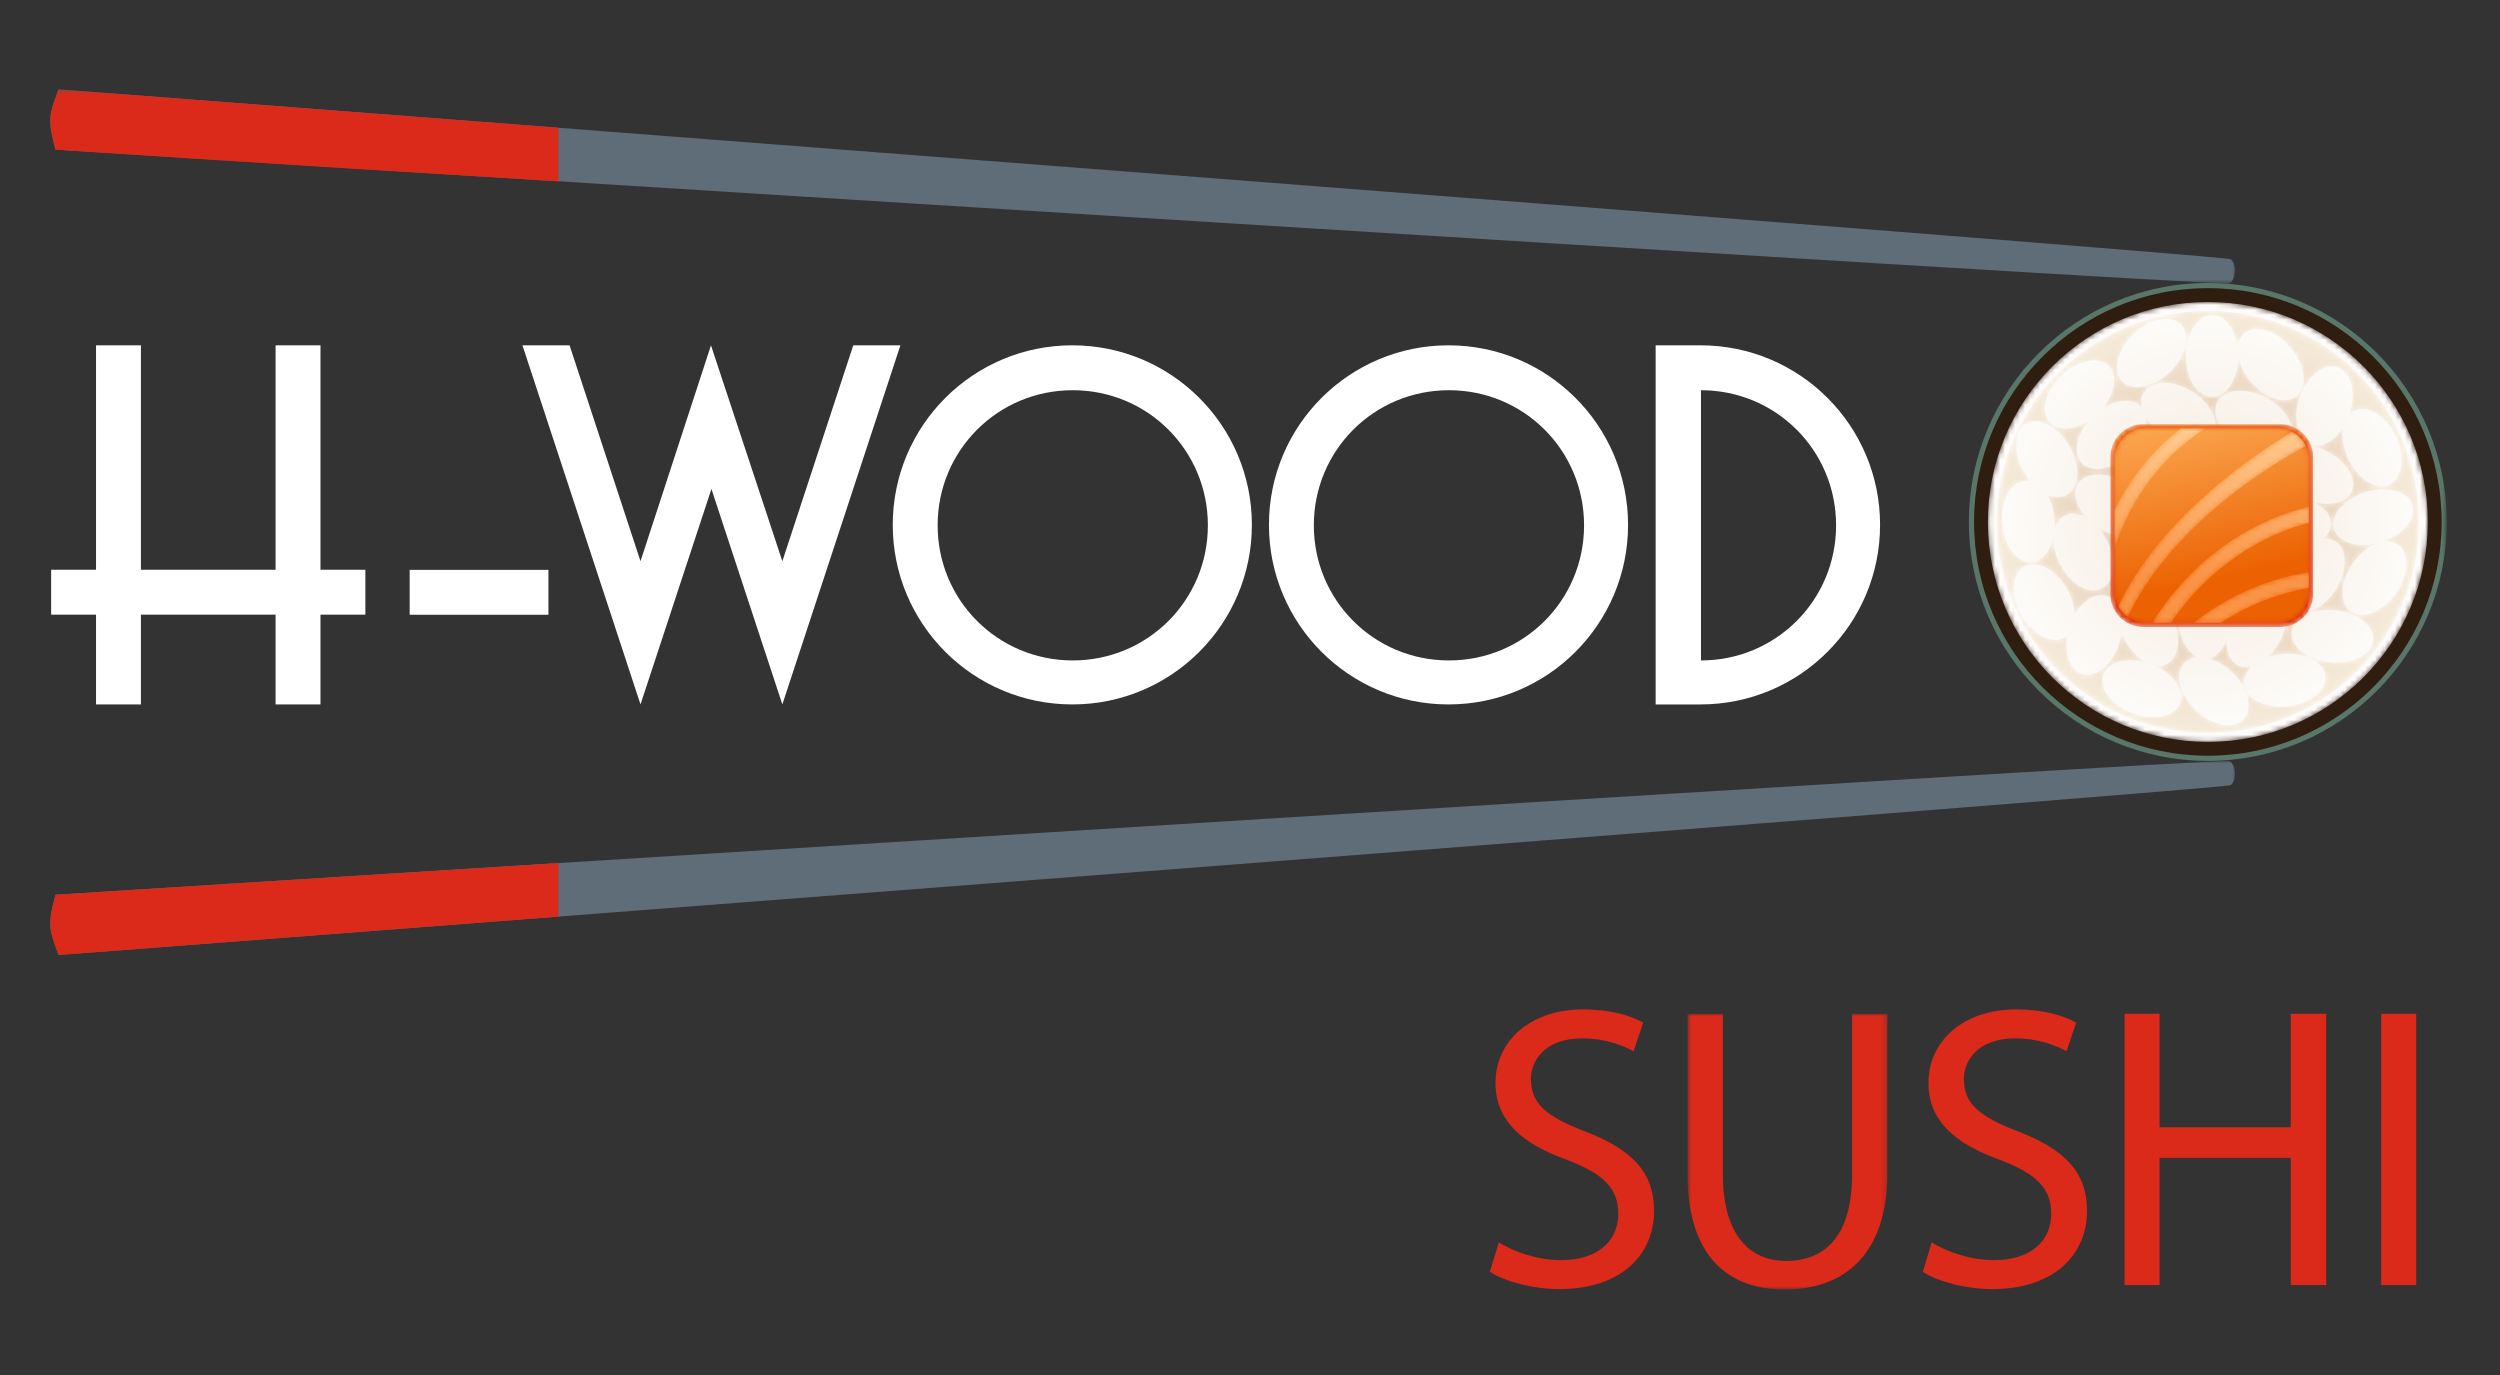 <?xml version="1.0" encoding="UTF-8"?>
<svg width="500px" height="275px" viewBox="0 0 500 275" version="1.1" xmlns="http://www.w3.org/2000/svg" xmlns:xlink="http://www.w3.org/1999/xlink">
    <rect x="0" y="0" width="500" height="275" fill="#333333" stroke="none"/>
    <!-- Generator: Sketch 52.5 (67469) - http://www.bohemiancoding.com/sketch -->
    <title>logo-blanco</title>
    <desc>Created with Sketch.</desc>
    <defs>
        <polygon id="path-1" points="0 1.461 437.012 1.461 437.012 40.283 0 40.283"></polygon>
        <polygon id="path-3" points="0 0.982 437.012 0.982 437.012 39.805 0 39.805"></polygon>
        <polygon id="path-5" points="0 241.488 479.361 241.488 479.361 1.46 0 1.46"></polygon>
        <path d="M0.075,44.919 C0.075,69.217 19.77,88.911 44.067,88.911 C68.362,88.911 88.057,69.217 88.057,44.919 C88.057,20.624 68.362,0.929 44.067,0.929 C19.77,0.929 0.075,20.624 0.075,44.919" id="path-7"></path>
        <radialGradient cx="50%" cy="50%" fx="50%" fy="50%" r="55.814%" id="radialGradient-9">
            <stop stop-color="#F3E9DA" offset="0%"></stop>
            <stop stop-color="#FFFFFF" offset="100%"></stop>
        </radialGradient>
        <path d="M1.855,43.047 C1.855,66.361 20.753,85.258 44.067,85.258 C67.381,85.258 86.277,66.361 86.277,43.047 C86.277,19.735 67.381,0.837 44.067,0.837 C20.753,0.837 1.855,19.735 1.855,43.047 M39.668,9.877 C39.668,5.36 42.017,1.7 44.917,1.7 C47.438,1.7 49.544,4.476 50.046,8.175 C50.143,6.994 50.583,5.983 51.4,5.302 C53.627,3.446 57.777,4.757 60.664,8.227 C63.556,11.698 64.094,16.017 61.864,17.87 C59.638,19.727 55.49,18.417 52.598,14.944 C51.283,13.364 50.462,11.61 50.16,9.991 C50.121,14.454 47.79,18.055 44.917,18.055 C42.017,18.055 39.668,14.394 39.668,9.877 M26.938,14.939 C24.926,12.849 25.938,8.617 29.192,5.485 C32.447,2.353 36.716,1.507 38.724,3.598 C40.735,5.685 39.724,9.918 36.47,13.052 C34.424,15.019 31.978,16.084 29.943,16.084 C28.743,16.084 27.685,15.714 26.938,14.939 M12.537,23.237 C10.524,21.148 11.535,16.917 14.789,13.785 C18.044,10.654 22.314,9.809 24.321,11.897 C26.133,13.778 25.485,17.396 22.964,20.386 C25.849,18.503 29.02,18.237 30.671,19.952 C30.746,20.034 30.811,20.122 30.879,20.208 C30.618,19.072 30.729,17.986 31.294,17.097 C32.842,14.647 37.193,14.622 41.012,17.037 C44.825,19.456 46.661,23.396 45.111,25.847 C43.561,28.297 39.211,28.323 35.392,25.907 C33.735,24.855 32.453,23.518 31.656,22.138 C31.933,24.323 30.761,27.148 28.415,29.405 C25.16,32.535 20.895,33.383 18.881,31.294 C17.073,29.411 17.717,25.794 20.242,22.803 C18.66,23.836 16.992,24.383 15.536,24.383 C14.338,24.383 13.282,24.012 12.537,23.237 M64.717,27.621 C61.974,26.68 60.943,22.455 62.409,18.181 C63.876,13.911 67.287,11.21 70.028,12.151 C72.772,13.093 73.804,17.32 72.336,21.592 C72.334,21.599 72.33,21.603 72.328,21.61 C72.649,21.26 73.017,20.968 73.448,20.77 C76.076,19.546 79.751,21.878 81.653,25.978 C83.557,30.072 82.967,34.383 80.339,35.602 C77.71,36.824 74.038,34.493 72.134,30.398 C71.097,28.166 70.803,25.877 71.173,24.053 C69.751,26.36 67.733,27.809 65.848,27.809 C65.464,27.809 65.084,27.749 64.717,27.621 M50.795,27.472 C46.787,25.39 44.623,21.618 45.958,19.042 C47.294,16.472 51.628,16.075 55.636,18.158 C59.644,20.242 61.808,24.014 60.469,26.588 C59.254,28.928 55.559,29.467 51.886,27.977 C52.573,28.286 53.257,28.675 53.921,29.143 C57.611,31.745 59.251,35.772 57.583,38.146 C57.324,38.513 56.993,38.81 56.617,39.056 C57.719,38.64 58.977,38.378 60.32,38.32 C64.831,38.133 68.586,40.328 68.708,43.224 C68.755,44.396 68.197,45.497 67.224,46.412 C68.107,46.341 68.935,46.508 69.638,46.965 C72.068,48.547 72.036,52.897 69.573,56.682 C67.107,60.466 63.141,62.253 60.713,60.672 C58.285,59.09 58.313,54.741 60.778,50.952 C61.385,50.024 62.081,49.215 62.826,48.545 C62.165,48.685 61.473,48.779 60.756,48.811 C56.244,48.996 52.487,46.802 52.367,43.904 C52.296,42.189 53.519,40.621 55.458,39.58 C53.374,40.184 50.467,39.55 47.873,37.725 C44.179,35.124 42.539,31.094 44.211,28.724 C45.516,26.871 48.459,26.582 51.444,27.788 C51.227,27.689 51.01,27.584 50.795,27.472 M7.282,33.112 C5.041,29.192 5.26,24.849 7.776,23.406 C10.292,21.966 14.15,23.98 16.393,27.902 C18.64,31.822 18.415,36.165 15.897,37.607 C14.733,38.273 13.276,38.191 11.827,37.528 C12.662,38.859 13.243,40.587 13.405,42.509 C13.469,43.262 13.463,43.996 13.4,44.7 C13.714,43.357 14.413,42.292 15.485,41.751 C16.732,41.124 18.25,41.321 19.712,42.137 C17.681,39.907 16.947,37.258 18.098,35.428 C19.51,33.181 23.273,32.966 26.831,34.787 C26.588,34.34 26.429,33.861 26.388,33.355 C26.157,30.463 29.621,27.831 34.123,27.47 C38.625,27.11 42.463,29.16 42.693,32.051 C42.848,33.973 41.362,35.778 39.027,36.88 C39.533,36.736 40.059,36.622 40.606,36.541 C45.074,35.881 49.037,37.667 49.464,40.536 C49.891,43.404 46.613,46.265 42.146,46.925 C37.678,47.588 33.709,45.8 33.284,42.932 C32.975,40.843 34.639,38.756 37.296,37.522 C36.562,37.726 35.776,37.869 34.958,37.936 C33.258,38.071 31.652,37.861 30.3,37.393 C32.354,39.628 33.099,42.298 31.944,44.136 C30.401,46.588 26.051,46.63 22.226,44.226 C22.209,44.215 22.196,44.205 22.179,44.196 C22.805,44.917 23.376,45.755 23.849,46.699 C25.882,50.735 25.429,55.061 22.838,56.362 C20.249,57.669 16.505,55.451 14.472,51.418 C13.523,49.529 13.123,47.579 13.226,45.9 C12.647,48.797 10.992,50.922 8.871,51.104 C5.985,51.351 3.332,47.903 2.947,43.402 C2.565,38.902 4.59,35.055 7.482,34.808 C7.829,34.776 8.171,34.804 8.508,34.877 C8.065,34.342 7.649,33.756 7.282,33.112 M63.195,38.31 C59.105,36.395 56.783,32.719 58.013,30.092 C59.241,27.464 63.553,26.889 67.645,28.803 C71.737,30.718 74.056,34.396 72.825,37.023 C72.087,38.603 70.234,39.441 67.982,39.441 C66.492,39.441 64.825,39.072 63.195,38.31 M69.316,44.486 C68.468,41.716 71.286,38.398 75.606,37.081 C79.925,35.763 84.113,36.94 84.959,39.713 C85.805,42.487 82.988,45.802 78.669,47.12 C78.62,47.135 78.573,47.148 78.525,47.163 C79.858,46.811 81.123,46.937 82.104,47.631 C84.47,49.303 84.274,53.65 81.668,57.337 C79.058,61.025 75.026,62.658 72.658,60.982 C70.292,59.309 70.488,54.962 73.096,51.274 C74.566,49.198 76.486,47.773 78.306,47.225 C77.229,47.519 76.166,47.659 75.166,47.659 C72.28,47.659 69.927,46.489 69.316,44.486 M49.037,56.737 C44.741,55.349 41.978,51.991 42.867,49.232 C43.758,46.472 47.963,45.36 52.264,46.748 C56.561,48.137 59.324,51.493 58.436,54.252 C58.053,55.439 57.057,56.315 55.707,56.826 C56.413,56.782 57.083,56.905 57.686,57.227 C60.241,58.595 60.584,62.931 58.451,66.915 C57.762,68.203 56.898,69.29 55.958,70.133 C56.866,69.803 57.864,69.571 58.927,69.466 C63.423,69.026 67.297,71.005 67.579,73.892 C67.862,76.776 64.447,79.472 59.953,79.914 C55.456,80.354 51.585,78.375 51.3,75.488 C51.173,74.178 51.815,72.905 52.966,71.868 C51.897,72.169 50.855,72.124 49.966,71.647 C48.444,70.833 47.714,68.964 47.813,66.748 C47.047,68.663 45.757,70.022 44.222,70.342 C45.793,70.765 47.451,71.699 48.91,73.094 C52.173,76.217 53.197,80.444 51.192,82.54 C49.187,84.635 44.919,83.802 41.656,80.681 C38.391,77.557 37.367,73.332 39.372,71.235 C40.051,70.524 40.993,70.157 42.064,70.095 C39.898,69.135 38.236,66.108 38.084,62.456 C37.901,57.942 40.096,54.187 42.994,54.067 C45.892,53.951 48.387,57.513 48.575,62.027 C48.593,62.485 48.58,62.931 48.55,63.371 C48.734,62.899 48.947,62.426 49.198,61.958 C50.43,59.661 52.218,57.987 54,57.242 C53.575,57.3 53.133,57.33 52.676,57.33 C51.525,57.33 50.288,57.141 49.037,56.737 M32.713,56.924 C28.256,56.19 25.027,53.281 25.495,50.417 C25.965,47.556 29.959,45.832 34.415,46.564 C38.872,47.294 42.105,50.209 41.637,53.067 C41.24,55.484 38.325,57.092 34.746,57.092 C34.087,57.092 33.406,57.038 32.713,56.924 M6.78,61.649 C4.56,57.716 4.804,53.374 7.327,51.946 C9.852,50.52 13.699,52.553 15.919,56.486 C16.893,58.208 17.393,60.007 17.434,61.608 C19.064,58.779 21.594,57.169 23.782,57.849 C24.851,58.178 25.674,59.009 26.212,60.149 C26.476,58.698 27.178,57.542 28.297,56.952 C30.866,55.604 34.647,57.755 36.749,61.755 C38.846,65.754 38.47,70.088 35.901,71.434 C35.134,71.836 34.259,71.922 33.35,71.743 C37.202,73.418 39.503,76.681 38.541,79.255 C37.53,81.973 33.277,82.894 29.042,81.318 C24.811,79.738 22.204,76.258 23.217,73.54 C24.153,71.026 27.865,70.056 31.768,71.173 C30.145,70.339 28.565,68.747 27.453,66.636 C27.202,66.16 26.992,65.683 26.813,65.206 C26.723,65.864 26.579,66.538 26.371,67.216 C25.031,71.529 21.702,74.328 18.935,73.47 C16.522,72.722 15.337,69.447 15.951,65.765 C15.772,65.922 15.584,66.068 15.373,66.188 C14.824,66.497 14.216,66.645 13.576,66.645 C11.258,66.645 8.519,64.728 6.78,61.649 M68.407,71.121 C63.914,70.644 60.524,67.92 60.829,65.037 C61.132,62.154 65.024,60.205 69.515,60.683 C74.006,61.16 77.398,63.886 77.093,66.767 C76.818,69.356 73.652,71.194 69.754,71.194 C69.313,71.194 68.863,71.17 68.407,71.121 M51.886,27.977 C51.74,27.91 51.592,27.846 51.444,27.788 C51.592,27.853 51.74,27.917 51.886,27.977 M78.306,47.225 C78.379,47.204 78.452,47.184 78.525,47.163 C78.452,47.182 78.379,47.202 78.306,47.225" id="path-10"></path>
        <radialGradient cx="50%" cy="50%" fx="50%" fy="50%" r="52.491%" id="radialGradient-12">
            <stop stop-color="#D9B79A" offset="0%"></stop>
            <stop stop-color="#F7EEDD" offset="100%"></stop>
        </radialGradient>
        <path d="M6.795,1.037 C3.175,1.037 0.24,3.972 0.24,7.593 L0.24,35.031 C0.24,38.651 3.175,41.585 6.795,41.585 L34.233,41.585 C37.852,41.585 40.787,38.651 40.787,35.031 L40.787,7.593 C40.787,3.972 37.852,1.037 34.233,1.037 L6.795,1.037 Z" id="path-13"></path>
        <linearGradient x1="31.552%" y1="-33.56%" x2="55.837%" y2="76.442%" id="linearGradient-15">
            <stop stop-color="#F27D1D" offset="0%"></stop>
            <stop stop-color="#E2380D" offset="100%"></stop>
        </linearGradient>
        <path d="M7.351,1.861 C3.877,1.861 1.063,4.676 1.063,8.149 L1.063,34.475 C1.063,37.947 3.877,40.763 7.351,40.763 L33.675,40.763 C37.15,40.763 39.963,37.947 39.963,34.475 L39.963,8.149 C39.963,4.676 37.15,1.861 33.675,1.861 L7.351,1.861 Z" id="path-16"></path>
        <linearGradient x1="31.551%" y1="-33.56%" x2="55.837%" y2="76.44%" id="linearGradient-18">
            <stop stop-color="#FFBE6B" offset="0%"></stop>
            <stop stop-color="#EC6202" offset="100%"></stop>
        </linearGradient>
        <path d="M14.321,1.861 C7.788,6.911 3.649,12.95 1.063,18.177 L1.063,25.837 C3.091,19.662 8.038,9.06 19.308,1.861 L14.321,1.861 Z M1.808,37.446 C2.273,38.309 2.932,39.046 3.725,39.608 C6.348,33.778 15.004,18.956 39.305,5.358 C38.705,4.158 37.74,3.173 36.547,2.559 C13.875,16.406 5.019,30.506 1.808,37.446 Z M8.611,40.763 L12.329,40.763 C16.051,35.267 24.883,24.77 39.963,20.751 L39.963,17.526 C21.481,22.075 11.775,35.525 8.611,40.763 Z M16.835,40.763 L22.305,40.763 C26.998,37.706 32.884,35.012 39.963,33.799 L39.963,30.643 C30.077,32.2 22.395,36.422 16.835,40.763 Z" id="path-19"></path>
        <linearGradient x1="50%" y1="-6.428%" x2="50%" y2="77.143%" id="linearGradient-21">
            <stop stop-color="#FFD095" offset="0%"></stop>
            <stop stop-color="#FA9446" offset="100%"></stop>
        </linearGradient>
        <polygon id="path-22" points="1.764 1.021 41.77 1.021 41.77 56.16 1.764 56.16"></polygon>
        <polygon id="path-24" points="0 241.488 479.361 241.488 479.361 1.46 0 1.46"></polygon>
    </defs>
    <g id="logo-blanco" stroke="none" stroke-width="1" fill="none" fill-rule="evenodd">
        <g id="logo1" transform="translate(10, 16)">
            <g id="Group-51">
                <g id="Group-23" transform="translate(0, 0.412)">
                    <g id="Group-3">
                        <mask id="mask-2" fill="white">
                            <use xlink:href="#path-1"></use>
                        </mask>
                        <g id="Clip-2"></g>
                        <path d="M1.699,1.461 C1.699,1.461 435.08,34.649 436.125,35.426 C437.418,36.385 437.263,39.447 435.882,40.271 C434.762,40.939 1.089,13.514 1.089,13.514 C-0.446,7.258 -0.459,7.53 1.699,1.461" id="Fill-1" fill="#5E6D77" mask="url(#mask-2)"></path>
                    </g>
                    <g id="Group-6" transform="translate(0, 134.784)">
                        <mask id="mask-4" fill="white">
                            <use xlink:href="#path-3"></use>
                        </mask>
                        <g id="Clip-5"></g>
                        <path d="M1.699,39.805 C1.699,39.805 435.08,6.616 436.125,5.839 C437.418,4.88 437.263,1.818 435.882,0.994 C434.762,0.328 1.089,27.751 1.089,27.751 C-0.446,34.007 -0.459,33.735 1.699,39.805" id="Fill-4" fill="#5E6D77" mask="url(#mask-4)"></path>
                    </g>
                    <polygon id="Fill-7" fill="#FFFFFF" points="0.229 97.54 9.207 97.54 9.207 52.652 18.186 52.652 18.186 97.54 45.118 97.54 45.118 52.652 54.096 52.652 54.096 97.54 63.074 97.54 63.074 106.518 54.096 106.518 54.096 124.475 45.118 124.475 45.118 106.518 18.186 106.518 18.186 124.475 9.207 124.475 9.207 106.518 0.229 106.518"></polygon>
                    <polygon id="Fill-9" fill="#FFFFFF" points="146.47 124.474 132.286 81.381 118.1 124.474 94.489 52.651 103.916 52.651 118.1 95.834 132.196 52.651 146.47 95.834 160.654 52.651 170.082 52.651"></polygon>
                    <path d="M204.552,115.676 C219.544,115.676 231.576,103.645 231.576,88.652 C231.576,73.659 219.544,61.63 204.552,61.63 C189.559,61.63 177.527,73.659 177.527,88.652 C177.527,103.645 189.559,115.676 204.552,115.676 M204.462,52.652 C224.303,52.652 240.374,68.721 240.374,88.562 C240.374,108.404 224.303,124.475 204.462,124.475 C184.622,124.475 168.551,108.404 168.551,88.562 C168.551,68.721 184.622,52.652 204.462,52.652" id="Fill-11" fill="#FFFFFF"></path>
                    <path d="M279.79,115.676 C294.783,115.676 306.814,103.645 306.814,88.652 C306.814,73.659 294.783,61.63 279.79,61.63 C264.795,61.63 252.766,73.659 252.766,88.652 C252.766,103.645 264.795,115.676 279.79,115.676 M279.698,52.652 C299.541,52.652 315.611,68.721 315.611,88.562 C315.611,108.404 299.541,124.475 279.698,124.475 C259.859,124.475 243.789,108.404 243.789,88.562 C243.789,68.721 259.859,52.652 279.698,52.652" id="Fill-13" fill="#FFFFFF"></path>
                    <path d="M330.195,115.676 C345.188,115.676 357.219,103.645 357.219,88.652 C357.219,73.659 345.188,61.63 330.195,61.63 L330.195,115.676 Z M321.127,52.652 L330.105,52.652 C349.946,52.652 366.016,68.721 366.016,88.562 C366.016,108.404 349.946,124.475 330.105,124.475 L321.127,124.475 L321.127,52.652 Z" id="Fill-15" fill="#FFFFFF"></path>
                    <mask id="mask-6" fill="white">
                        <use xlink:href="#path-5"></use>
                    </mask>
                    <g id="Clip-18"></g>
                    <polygon id="Fill-17" fill="#FFFFFF" mask="url(#mask-6)" points="71.933 106.539 99.688 106.539 99.688 97.561 71.933 97.561"></polygon>
                    <path d="M101.692,9.136 C42.007,4.551 1.699,1.461 1.699,1.461 C-0.459,7.53 -0.446,7.258 1.089,13.515 C1.089,13.515 41.844,16.253 101.692,19.857 L101.692,9.136 Z" id="Fill-19" fill="#DB291A" mask="url(#mask-6)"></path>
                    <path d="M101.692,156.196 C43.793,159.841 1.089,162.534 1.089,162.534 C-0.446,168.792 -0.459,168.519 1.699,174.588 C1.699,174.588 42.176,171.484 101.692,166.911 L101.692,156.196 Z" id="Fill-20" fill="#DB291A" mask="url(#mask-6)"></path>
                    <path d="M479.361,87.975 C479.361,114.37 457.964,135.767 431.571,135.767 C405.177,135.767 383.78,114.37 383.78,87.975 C383.78,61.581 405.177,40.185 431.571,40.185 C457.964,40.185 479.361,61.581 479.361,87.975" id="Fill-21" fill="#597769" mask="url(#mask-6)"></path>
                    <path d="M478.33,87.975 C478.33,113.801 457.393,134.736 431.569,134.736 C405.747,134.736 384.81,113.801 384.81,87.975 C384.81,62.151 405.747,41.214 431.569,41.214 C457.393,41.214 478.33,62.151 478.33,87.975" id="Fill-22" fill="#2F1D10" mask="url(#mask-6)"></path>
                </g>
                <g id="Group-26" transform="translate(387.504, 43.468)">
                    <mask id="mask-8" fill="white">
                        <use xlink:href="#path-7"></use>
                    </mask>
                    <g id="Clip-25"></g>
                    <path d="M0.075,44.919 C0.075,69.217 19.77,88.911 44.067,88.911 C68.362,88.911 88.057,69.217 88.057,44.919 C88.057,20.624 68.362,0.929 44.067,0.929 C19.77,0.929 0.075,20.624 0.075,44.919" id="Fill-24" fill="url(#radialGradient-9)" mask="url(#mask-8)"></path>
                </g>
                <g id="Group-29" transform="translate(387.504, 45.34)">
                    <mask id="mask-11" fill="white">
                        <use xlink:href="#path-10"></use>
                    </mask>
                    <g id="Clip-28"></g>
                    <path d="M1.855,43.047 C1.855,66.361 20.753,85.258 44.067,85.258 C67.381,85.258 86.277,66.361 86.277,43.047 C86.277,19.735 67.381,0.837 44.067,0.837 C20.753,0.837 1.855,19.735 1.855,43.047 M39.668,9.877 C39.668,5.36 42.017,1.7 44.917,1.7 C47.438,1.7 49.544,4.476 50.046,8.175 C50.143,6.994 50.583,5.983 51.4,5.302 C53.627,3.446 57.777,4.757 60.664,8.227 C63.556,11.698 64.094,16.017 61.864,17.87 C59.638,19.727 55.49,18.417 52.598,14.944 C51.283,13.364 50.462,11.61 50.16,9.991 C50.121,14.454 47.79,18.055 44.917,18.055 C42.017,18.055 39.668,14.394 39.668,9.877 M26.938,14.939 C24.926,12.849 25.938,8.617 29.192,5.485 C32.447,2.353 36.716,1.507 38.724,3.598 C40.735,5.685 39.724,9.918 36.47,13.052 C34.424,15.019 31.978,16.084 29.943,16.084 C28.743,16.084 27.685,15.714 26.938,14.939 M12.537,23.237 C10.524,21.148 11.535,16.917 14.789,13.785 C18.044,10.654 22.314,9.809 24.321,11.897 C26.133,13.778 25.485,17.396 22.964,20.386 C25.849,18.503 29.02,18.237 30.671,19.952 C30.746,20.034 30.811,20.122 30.879,20.208 C30.618,19.072 30.729,17.986 31.294,17.097 C32.842,14.647 37.193,14.622 41.012,17.037 C44.825,19.456 46.661,23.396 45.111,25.847 C43.561,28.297 39.211,28.323 35.392,25.907 C33.735,24.855 32.453,23.518 31.656,22.138 C31.933,24.323 30.761,27.148 28.415,29.405 C25.16,32.535 20.895,33.383 18.881,31.294 C17.073,29.411 17.717,25.794 20.242,22.803 C18.66,23.836 16.992,24.383 15.536,24.383 C14.338,24.383 13.282,24.012 12.537,23.237 M64.717,27.621 C61.974,26.68 60.943,22.455 62.409,18.181 C63.876,13.911 67.287,11.21 70.028,12.151 C72.772,13.093 73.804,17.32 72.336,21.592 C72.334,21.599 72.33,21.603 72.328,21.61 C72.649,21.26 73.017,20.968 73.448,20.77 C76.076,19.546 79.751,21.878 81.653,25.978 C83.557,30.072 82.967,34.383 80.339,35.602 C77.71,36.824 74.038,34.493 72.134,30.398 C71.097,28.166 70.803,25.877 71.173,24.053 C69.751,26.36 67.733,27.809 65.848,27.809 C65.464,27.809 65.084,27.749 64.717,27.621 M50.795,27.472 C46.787,25.39 44.623,21.618 45.958,19.042 C47.294,16.472 51.628,16.075 55.636,18.158 C59.644,20.242 61.808,24.014 60.469,26.588 C59.254,28.928 55.559,29.467 51.886,27.977 C52.573,28.286 53.257,28.675 53.921,29.143 C57.611,31.745 59.251,35.772 57.583,38.146 C57.324,38.513 56.993,38.81 56.617,39.056 C57.719,38.64 58.977,38.378 60.32,38.32 C64.831,38.133 68.586,40.328 68.708,43.224 C68.755,44.396 68.197,45.497 67.224,46.412 C68.107,46.341 68.935,46.508 69.638,46.965 C72.068,48.547 72.036,52.897 69.573,56.682 C67.107,60.466 63.141,62.253 60.713,60.672 C58.285,59.09 58.313,54.741 60.778,50.952 C61.385,50.024 62.081,49.215 62.826,48.545 C62.165,48.685 61.473,48.779 60.756,48.811 C56.244,48.996 52.487,46.802 52.367,43.904 C52.296,42.189 53.519,40.621 55.458,39.58 C53.374,40.184 50.467,39.55 47.873,37.725 C44.179,35.124 42.539,31.094 44.211,28.724 C45.516,26.871 48.459,26.582 51.444,27.788 C51.227,27.689 51.01,27.584 50.795,27.472 M7.282,33.112 C5.041,29.192 5.26,24.849 7.776,23.406 C10.292,21.966 14.15,23.98 16.393,27.902 C18.64,31.822 18.415,36.165 15.897,37.607 C14.733,38.273 13.276,38.191 11.827,37.528 C12.662,38.859 13.243,40.587 13.405,42.509 C13.469,43.262 13.463,43.996 13.4,44.7 C13.714,43.357 14.413,42.292 15.485,41.751 C16.732,41.124 18.25,41.321 19.712,42.137 C17.681,39.907 16.947,37.258 18.098,35.428 C19.51,33.181 23.273,32.966 26.831,34.787 C26.588,34.34 26.429,33.861 26.388,33.355 C26.157,30.463 29.621,27.831 34.123,27.47 C38.625,27.11 42.463,29.16 42.693,32.051 C42.848,33.973 41.362,35.778 39.027,36.88 C39.533,36.736 40.059,36.622 40.606,36.541 C45.074,35.881 49.037,37.667 49.464,40.536 C49.891,43.404 46.613,46.265 42.146,46.925 C37.678,47.588 33.709,45.8 33.284,42.932 C32.975,40.843 34.639,38.756 37.296,37.522 C36.562,37.726 35.776,37.869 34.958,37.936 C33.258,38.071 31.652,37.861 30.3,37.393 C32.354,39.628 33.099,42.298 31.944,44.136 C30.401,46.588 26.051,46.63 22.226,44.226 C22.209,44.215 22.196,44.205 22.179,44.196 C22.805,44.917 23.376,45.755 23.849,46.699 C25.882,50.735 25.429,55.061 22.838,56.362 C20.249,57.669 16.505,55.451 14.472,51.418 C13.523,49.529 13.123,47.579 13.226,45.9 C12.647,48.797 10.992,50.922 8.871,51.104 C5.985,51.351 3.332,47.903 2.947,43.402 C2.565,38.902 4.59,35.055 7.482,34.808 C7.829,34.776 8.171,34.804 8.508,34.877 C8.065,34.342 7.649,33.756 7.282,33.112 M63.195,38.31 C59.105,36.395 56.783,32.719 58.013,30.092 C59.241,27.464 63.553,26.889 67.645,28.803 C71.737,30.718 74.056,34.396 72.825,37.023 C72.087,38.603 70.234,39.441 67.982,39.441 C66.492,39.441 64.825,39.072 63.195,38.31 M69.316,44.486 C68.468,41.716 71.286,38.398 75.606,37.081 C79.925,35.763 84.113,36.94 84.959,39.713 C85.805,42.487 82.988,45.802 78.669,47.12 C78.62,47.135 78.573,47.148 78.525,47.163 C79.858,46.811 81.123,46.937 82.104,47.631 C84.47,49.303 84.274,53.65 81.668,57.337 C79.058,61.025 75.026,62.658 72.658,60.982 C70.292,59.309 70.488,54.962 73.096,51.274 C74.566,49.198 76.486,47.773 78.306,47.225 C77.229,47.519 76.166,47.659 75.166,47.659 C72.28,47.659 69.927,46.489 69.316,44.486 M49.037,56.737 C44.741,55.349 41.978,51.991 42.867,49.232 C43.758,46.472 47.963,45.36 52.264,46.748 C56.561,48.137 59.324,51.493 58.436,54.252 C58.053,55.439 57.057,56.315 55.707,56.826 C56.413,56.782 57.083,56.905 57.686,57.227 C60.241,58.595 60.584,62.931 58.451,66.915 C57.762,68.203 56.898,69.29 55.958,70.133 C56.866,69.803 57.864,69.571 58.927,69.466 C63.423,69.026 67.297,71.005 67.579,73.892 C67.862,76.776 64.447,79.472 59.953,79.914 C55.456,80.354 51.585,78.375 51.3,75.488 C51.173,74.178 51.815,72.905 52.966,71.868 C51.897,72.169 50.855,72.124 49.966,71.647 C48.444,70.833 47.714,68.964 47.813,66.748 C47.047,68.663 45.757,70.022 44.222,70.342 C45.793,70.765 47.451,71.699 48.91,73.094 C52.173,76.217 53.197,80.444 51.192,82.54 C49.187,84.635 44.919,83.802 41.656,80.681 C38.391,77.557 37.367,73.332 39.372,71.235 C40.051,70.524 40.993,70.157 42.064,70.095 C39.898,69.135 38.236,66.108 38.084,62.456 C37.901,57.942 40.096,54.187 42.994,54.067 C45.892,53.951 48.387,57.513 48.575,62.027 C48.593,62.485 48.58,62.931 48.55,63.371 C48.734,62.899 48.947,62.426 49.198,61.958 C50.43,59.661 52.218,57.987 54,57.242 C53.575,57.3 53.133,57.33 52.676,57.33 C51.525,57.33 50.288,57.141 49.037,56.737 M32.713,56.924 C28.256,56.19 25.027,53.281 25.495,50.417 C25.965,47.556 29.959,45.832 34.415,46.564 C38.872,47.294 42.105,50.209 41.637,53.067 C41.24,55.484 38.325,57.092 34.746,57.092 C34.087,57.092 33.406,57.038 32.713,56.924 M6.78,61.649 C4.56,57.716 4.804,53.374 7.327,51.946 C9.852,50.52 13.699,52.553 15.919,56.486 C16.893,58.208 17.393,60.007 17.434,61.608 C19.064,58.779 21.594,57.169 23.782,57.849 C24.851,58.178 25.674,59.009 26.212,60.149 C26.476,58.698 27.178,57.542 28.297,56.952 C30.866,55.604 34.647,57.755 36.749,61.755 C38.846,65.754 38.47,70.088 35.901,71.434 C35.134,71.836 34.259,71.922 33.35,71.743 C37.202,73.418 39.503,76.681 38.541,79.255 C37.53,81.973 33.277,82.894 29.042,81.318 C24.811,79.738 22.204,76.258 23.217,73.54 C24.153,71.026 27.865,70.056 31.768,71.173 C30.145,70.339 28.565,68.747 27.453,66.636 C27.202,66.16 26.992,65.683 26.813,65.206 C26.723,65.864 26.579,66.538 26.371,67.216 C25.031,71.529 21.702,74.328 18.935,73.47 C16.522,72.722 15.337,69.447 15.951,65.765 C15.772,65.922 15.584,66.068 15.373,66.188 C14.824,66.497 14.216,66.645 13.576,66.645 C11.258,66.645 8.519,64.728 6.78,61.649 M68.407,71.121 C63.914,70.644 60.524,67.92 60.829,65.037 C61.132,62.154 65.024,60.205 69.515,60.683 C74.006,61.16 77.398,63.886 77.093,66.767 C76.818,69.356 73.652,71.194 69.754,71.194 C69.313,71.194 68.863,71.17 68.407,71.121 M51.886,27.977 C51.74,27.91 51.592,27.846 51.444,27.788 C51.592,27.853 51.74,27.917 51.886,27.977 M78.306,47.225 C78.379,47.204 78.452,47.184 78.525,47.163 C78.452,47.182 78.379,47.202 78.306,47.225" id="Fill-27" fill="url(#radialGradient-12)" mask="url(#mask-11)"></path>
                </g>
                <g id="Group-32" transform="translate(411.84, 67.804)">
                    <mask id="mask-14" fill="white">
                        <use xlink:href="#path-13"></use>
                    </mask>
                    <g id="Clip-31"></g>
                    <path d="M6.795,1.037 C3.175,1.037 0.24,3.972 0.24,7.593 L0.24,35.031 C0.24,38.651 3.175,41.585 6.795,41.585 L34.233,41.585 C37.852,41.585 40.787,38.651 40.787,35.031 L40.787,7.593 C40.787,3.972 37.852,1.037 34.233,1.037 L6.795,1.037 Z" id="Fill-30" fill="url(#linearGradient-15)" mask="url(#mask-14)"></path>
                </g>
                <g id="Group-35" transform="translate(411.84, 67.804)">
                    <mask id="mask-17" fill="white">
                        <use xlink:href="#path-16"></use>
                    </mask>
                    <g id="Clip-34"></g>
                    <path d="M7.351,1.861 C3.877,1.861 1.063,4.676 1.063,8.149 L1.063,34.475 C1.063,37.947 3.877,40.763 7.351,40.763 L33.675,40.763 C37.15,40.763 39.963,37.947 39.963,34.475 L39.963,8.149 C39.963,4.676 37.15,1.861 33.675,1.861 L7.351,1.861 Z" id="Fill-33" fill="url(#linearGradient-18)" mask="url(#mask-17)"></path>
                </g>
                <g id="Group-38" transform="translate(411.84, 67.804)">
                    <mask id="mask-20" fill="white">
                        <use xlink:href="#path-19"></use>
                    </mask>
                    <g id="Clip-37"></g>
                    <path d="M14.321,1.861 C7.788,6.911 3.649,12.95 1.063,18.177 L1.063,25.837 C3.091,19.662 8.038,9.06 19.308,1.861 L14.321,1.861 Z M1.808,37.446 C2.273,38.309 2.932,39.046 3.725,39.608 C6.348,33.778 15.004,18.956 39.305,5.358 C38.705,4.158 37.74,3.173 36.547,2.559 C13.875,16.406 5.019,30.506 1.808,37.446 Z M8.611,40.763 L12.329,40.763 C16.051,35.267 24.883,24.77 39.963,20.751 L39.963,17.526 C21.481,22.075 11.775,35.525 8.611,40.763 Z M16.835,40.763 L22.305,40.763 C26.998,37.706 32.884,35.012 39.963,33.799 L39.963,30.643 C30.077,32.2 22.395,36.422 16.835,40.763 Z" id="Fill-36" fill="url(#linearGradient-21)" mask="url(#mask-20)"></path>
                </g>
                <g id="Group-50" transform="translate(0, 0.412)">
                    <path d="M289.748,232.069 C292.887,234.001 297.475,235.611 302.305,235.611 C309.467,235.611 313.655,231.828 313.655,226.354 C313.655,221.283 310.757,218.385 303.432,215.57 C294.578,212.428 289.102,207.842 289.102,200.195 C289.102,191.743 296.105,185.464 306.65,185.464 C312.204,185.464 316.229,186.752 318.646,188.119 L316.712,193.836 C314.943,192.87 311.319,191.26 306.409,191.26 C299.003,191.26 296.186,195.685 296.186,199.388 C296.186,204.459 299.488,206.955 306.972,209.853 C316.15,213.394 320.819,217.822 320.819,225.791 C320.819,234.162 314.619,241.407 301.82,241.407 C296.588,241.407 290.875,239.878 287.977,237.946 L289.748,232.069 Z" id="Fill-39" fill="#DB291A"></path>
                    <g id="Group-43" transform="translate(325.728, 185.328)">
                        <mask id="mask-23" fill="white">
                            <use xlink:href="#path-22"></use>
                        </mask>
                        <g id="Clip-42"></g>
                        <path d="M8.847,1.021 L8.847,33.139 C8.847,45.292 14.24,50.444 21.485,50.444 C29.535,50.444 34.686,45.131 34.686,33.139 L34.686,1.021 L41.77,1.021 L41.77,32.654 C41.77,49.317 32.994,56.161 21.244,56.161 C10.133,56.161 1.764,49.802 1.764,32.978 L1.764,1.021 L8.847,1.021 Z" id="Fill-41" fill="#DB291A" mask="url(#mask-23)"></path>
                    </g>
                    <path d="M376.335,232.069 C379.474,234.001 384.063,235.611 388.892,235.611 C396.057,235.611 400.242,231.828 400.242,226.354 C400.242,221.283 397.345,218.385 390.021,215.57 C381.165,212.428 375.691,207.842 375.691,200.195 C375.691,191.743 382.694,185.464 393.239,185.464 C398.793,185.464 402.818,186.752 405.233,188.119 L403.301,193.836 C401.53,192.87 397.908,191.26 392.998,191.26 C385.592,191.26 382.775,195.685 382.775,199.388 C382.775,204.459 386.075,206.955 393.561,209.853 C402.738,213.394 407.407,217.822 407.407,225.791 C407.407,234.162 401.208,241.407 388.409,241.407 C383.177,241.407 377.464,239.878 374.566,237.946 L376.335,232.069 Z" id="Fill-44" fill="#DB291A"></path>
                    <polygon id="Fill-46" fill="#DB291A" points="421.912 186.349 421.912 209.049 448.154 209.049 448.154 186.349 455.237 186.349 455.237 240.601 448.154 240.601 448.154 215.167 421.912 215.167 421.912 240.601 414.909 240.601 414.909 186.349"></polygon>
                    <mask id="mask-25" fill="white">
                        <use xlink:href="#path-24"></use>
                    </mask>
                    <g id="Clip-49"></g>
                    <polygon id="Fill-48" fill="#DB291A" mask="url(#mask-25)" points="466.24 240.603 473.243 240.603 473.243 186.35 466.24 186.35"></polygon>
                </g>
            </g>
        </g>
    </g>
</svg>